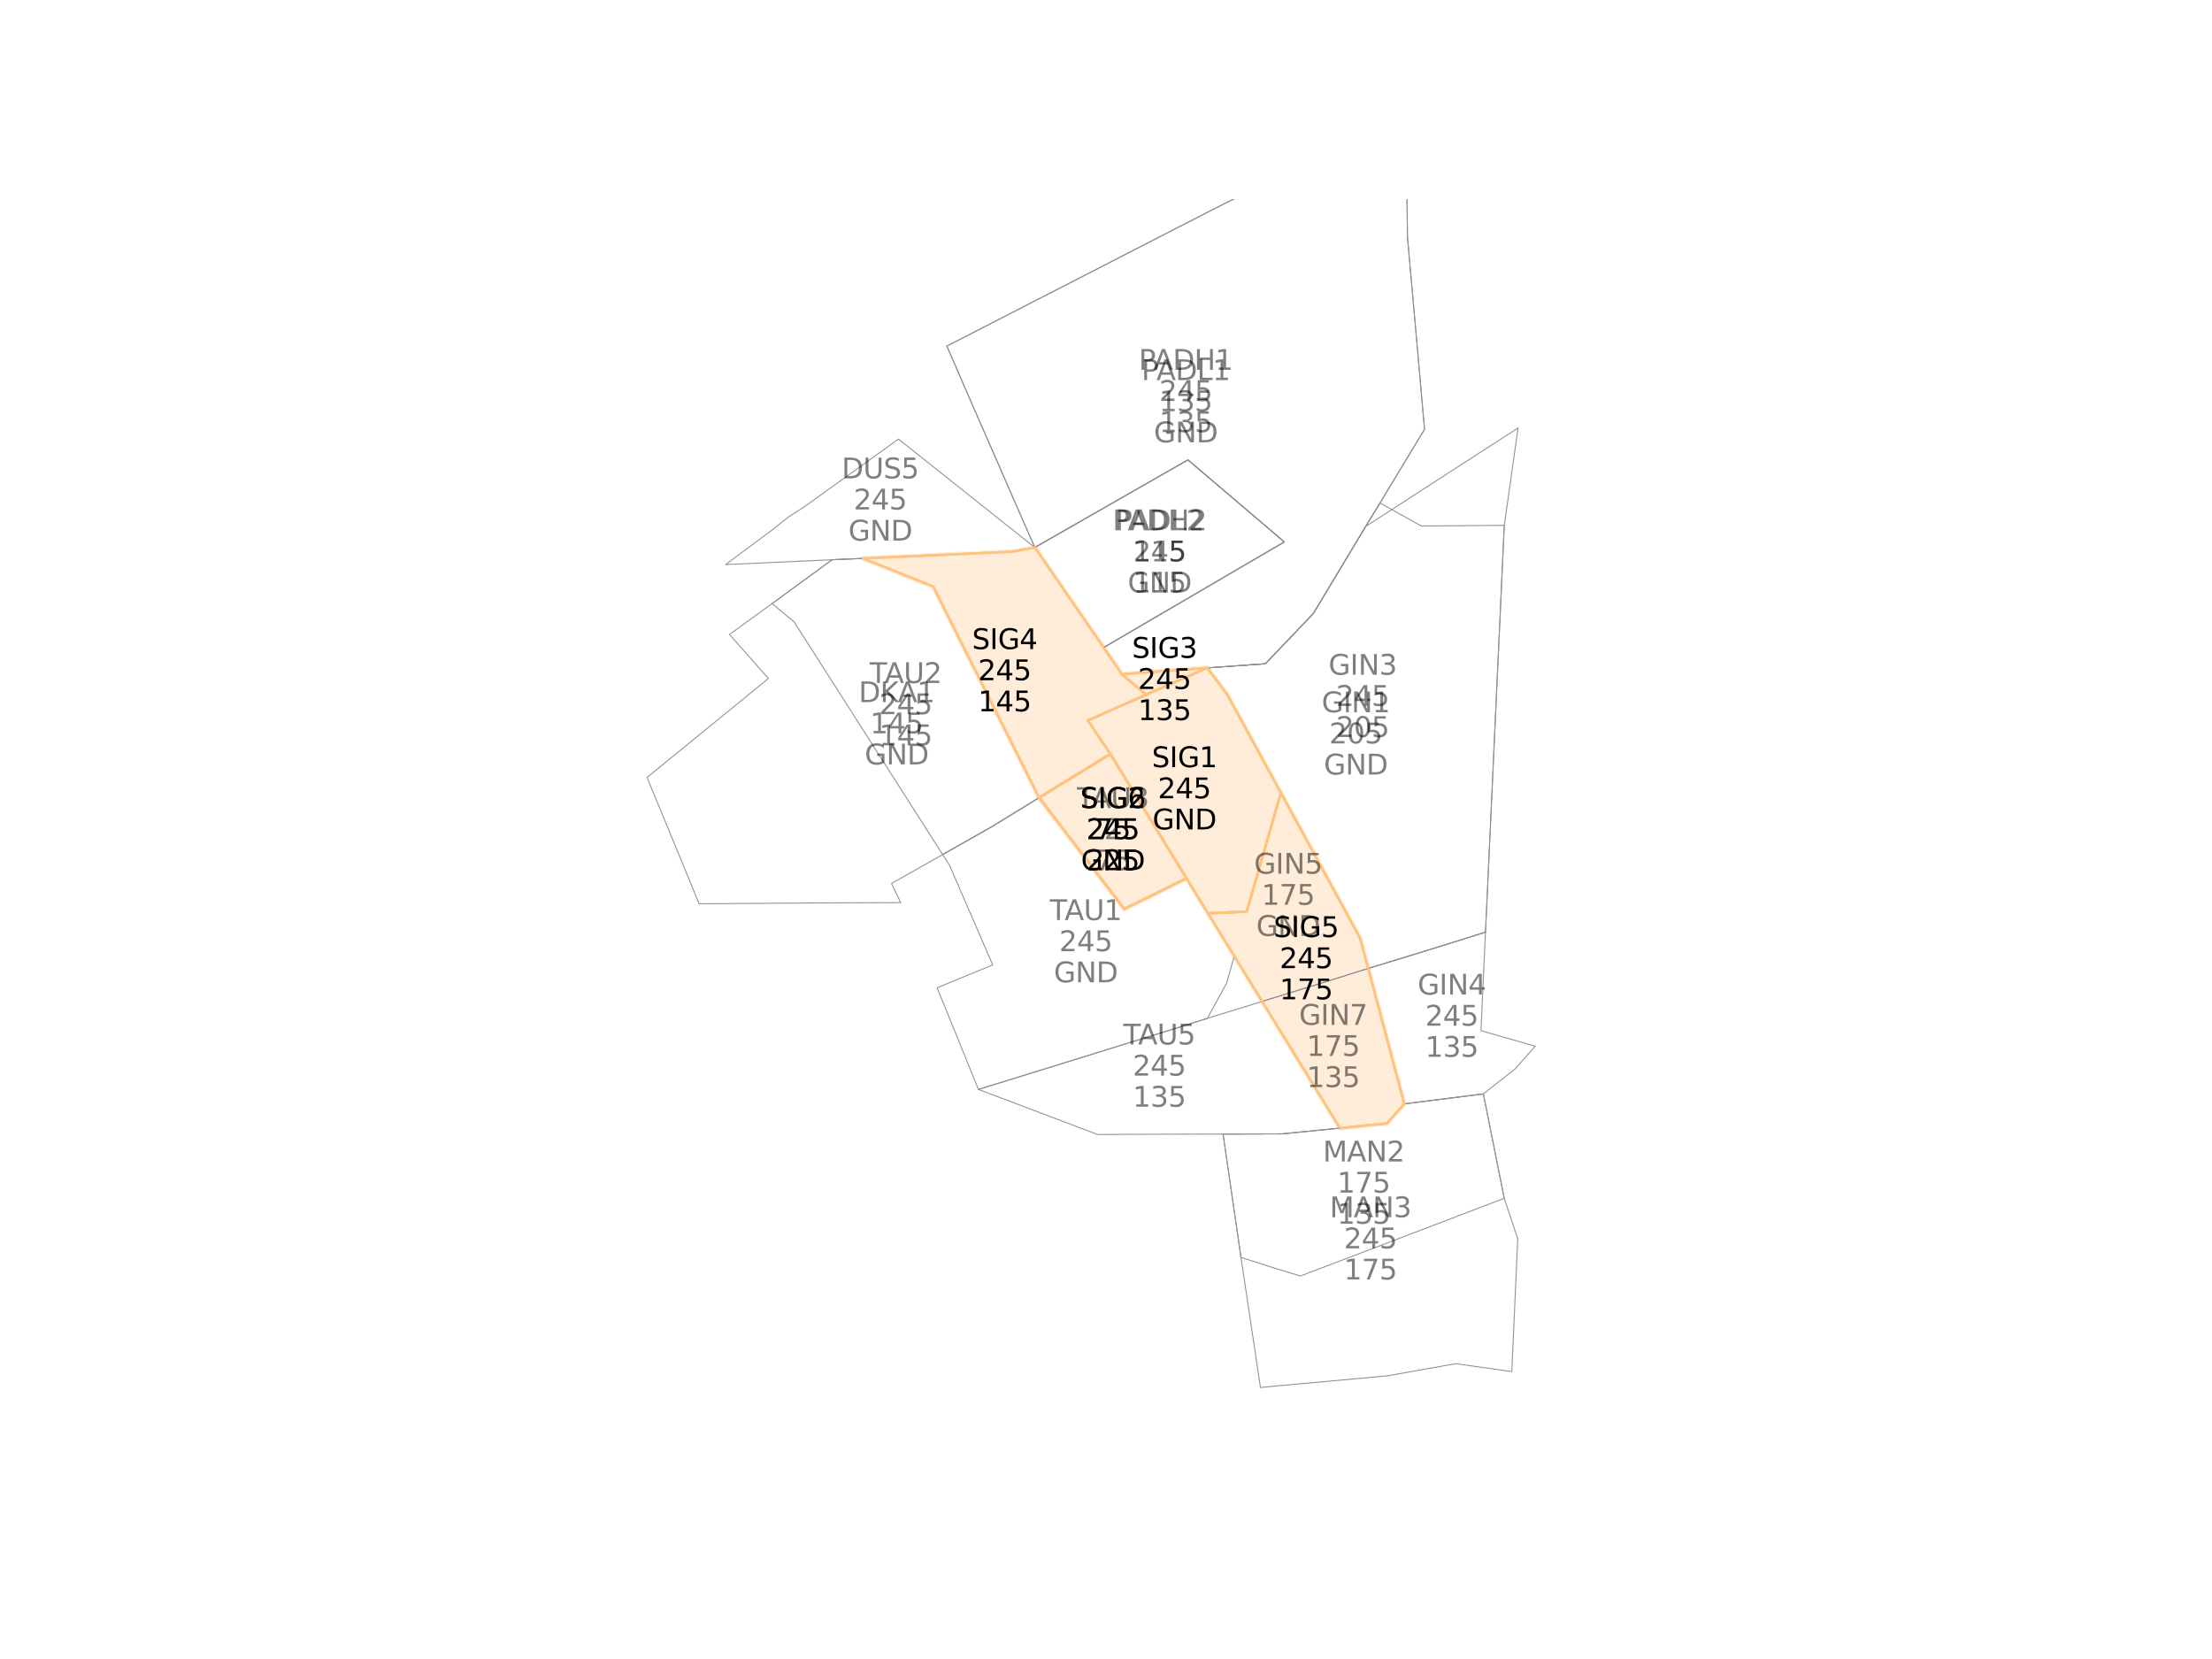 <?xml version="1.0" encoding="utf-8" standalone="no"?>
<!DOCTYPE svg PUBLIC "-//W3C//DTD SVG 1.1//EN"
  "http://www.w3.org/Graphics/SVG/1.1/DTD/svg11.dtd">
<svg xmlns:xlink="http://www.w3.org/1999/xlink" width="460.8pt" height="345.6pt" viewBox="0 0 460.8 345.6" xmlns="http://www.w3.org/2000/svg" version="1.1">
 <defs>
  <style type="text/css">*{stroke-linejoin: round; stroke-linecap: butt}</style>
 </defs>
 <g id="figure_1">
  <g id="patch_1">
   <path d="M 0 345.6 
L 460.8 345.6 
L 460.8 0 
L 0 0 
z
" style="fill: #ffffff"/>
  </g>
  <g id="axes_1">
   <g id="patch_2">
    <path d="M 251.471 139.134 
L 255.609 144.634 
L 266.827 165.171 
L 259.719 189.897 
L 251.658 190.269 
L 247.167 182.962 
L 231.304 157.073 
L 226.612 150.083 
L 238.748 144.723 
z
" clip-path="url(#p1ca1de540d)" style="fill: #ffedd9; stroke: #ffedd9; stroke-linejoin: miter"/>
   </g>
   <g id="patch_3">
    <path d="M 231.304 157.073 
L 247.167 182.962 
L 234.213 189.344 
L 216.481 166.158 
z
" clip-path="url(#p1ca1de540d)" style="fill: #ffedd9; stroke: #ffedd9; stroke-linejoin: miter"/>
   </g>
   <g id="patch_4">
    <path d="M 251.471 139.134 
L 238.748 144.723 
L 233.7 140.449 
z
" clip-path="url(#p1ca1de540d)" style="fill: #ffedd9; stroke: #ffedd9; stroke-linejoin: miter"/>
   </g>
   <g id="patch_5">
    <path d="M 215.563 114.048 
L 229.903 134.899 
L 233.7 140.449 
L 238.748 144.723 
L 226.612 150.083 
L 231.304 157.073 
L 216.481 166.158 
L 194.42 122.187 
L 179.798 116.327 
L 191.876 115.783 
L 210.837 114.938 
z
" clip-path="url(#p1ca1de540d)" style="fill: #ffedd9; stroke: #ffedd9; stroke-linejoin: miter"/>
   </g>
   <g id="patch_6">
    <path d="M 266.827 165.171 
L 283.343 195.471 
L 285.023 201.742 
L 292.522 229.959 
L 288.922 234.011 
L 279.155 235.008 
L 262.937 208.607 
L 257.127 199.141 
L 251.658 190.269 
L 259.719 189.897 
z
" clip-path="url(#p1ca1de540d)" style="fill: #ffedd9; stroke: #ffedd9; stroke-linejoin: miter"/>
   </g>
   <g id="patch_7">
    <path d="M 231.304 157.073 
L 247.167 182.962 
L 234.213 189.344 
L 216.481 166.158 
z
" clip-path="url(#p1ca1de540d)" style="fill: #ffedd9; stroke: #ffedd9; stroke-linejoin: miter"/>
   </g>
   <g id="patch_8">
    <path d="M 251.471 139.134 
L 255.609 144.634 
L 266.827 165.171 
L 259.719 189.897 
L 251.658 190.269 
L 247.167 182.962 
L 231.304 157.073 
L 226.612 150.083 
L 238.748 144.723 
L 251.471 139.134 
z
" clip-path="url(#p1ca1de540d)" style="fill: #ffedd9; stroke: #ffedd9; stroke-linejoin: miter"/>
   </g>
   <g id="patch_9">
    <path d="M 231.304 157.073 
L 247.167 182.962 
L 234.213 189.344 
L 216.481 166.158 
L 231.304 157.073 
z
" clip-path="url(#p1ca1de540d)" style="fill: #ffedd9; stroke: #ffedd9; stroke-linejoin: miter"/>
   </g>
   <g id="patch_10">
    <path d="M 251.471 139.134 
L 238.748 144.723 
L 233.7 140.449 
L 251.471 139.134 
z
" clip-path="url(#p1ca1de540d)" style="fill: #ffedd9; stroke: #ffedd9; stroke-linejoin: miter"/>
   </g>
   <g id="patch_11">
    <path d="M 215.563 114.048 
L 229.903 134.899 
L 233.7 140.449 
L 238.748 144.723 
L 226.612 150.083 
L 231.304 157.073 
L 216.481 166.158 
L 194.42 122.187 
L 179.798 116.327 
L 191.876 115.783 
L 210.837 114.938 
L 215.563 114.048 
z
" clip-path="url(#p1ca1de540d)" style="fill: #ffedd9; stroke: #ffedd9; stroke-linejoin: miter"/>
   </g>
   <g id="patch_12">
    <path d="M 266.827 165.171 
L 283.343 195.471 
L 285.023 201.742 
L 292.522 229.959 
L 288.922 234.011 
L 279.155 235.008 
L 262.937 208.607 
L 257.127 199.141 
L 251.658 190.269 
L 259.719 189.897 
L 266.827 165.171 
z
" clip-path="url(#p1ca1de540d)" style="fill: #ffedd9; stroke: #ffedd9; stroke-linejoin: miter"/>
   </g>
   <g id="patch_13">
    <path d="M 231.304 157.073 
L 247.167 182.962 
L 234.213 189.344 
L 216.481 166.158 
L 231.304 157.073 
z
" clip-path="url(#p1ca1de540d)" style="fill: #ffedd9; stroke: #ffedd9; stroke-linejoin: miter"/>
   </g>
   <g id="line2d_1">
    <path d="M 251.471 139.134 
L 255.609 144.634 
L 266.827 165.171 
L 259.719 189.897 
L 251.658 190.269 
L 247.167 182.962 
L 231.304 157.073 
L 226.612 150.083 
L 238.748 144.723 
L 251.471 139.134 
" clip-path="url(#p1ca1de540d)" style="fill: none; stroke: #ffc380; stroke-width: 0.5; stroke-linecap: square"/>
   </g>
   <g id="line2d_2">
    <path d="M 231.304 157.073 
L 247.167 182.962 
L 234.213 189.344 
L 216.481 166.158 
L 231.304 157.073 
" clip-path="url(#p1ca1de540d)" style="fill: none; stroke: #ffc380; stroke-width: 0.5; stroke-linecap: square"/>
   </g>
   <g id="line2d_3">
    <path d="M 251.471 139.134 
L 238.748 144.723 
L 233.7 140.449 
L 251.471 139.134 
" clip-path="url(#p1ca1de540d)" style="fill: none; stroke: #ffc380; stroke-width: 0.5; stroke-linecap: square"/>
   </g>
   <g id="line2d_4">
    <path d="M 215.563 114.048 
L 229.903 134.899 
L 233.7 140.449 
L 238.748 144.723 
L 226.612 150.083 
L 231.304 157.073 
L 216.481 166.158 
L 194.42 122.187 
L 179.798 116.327 
L 191.876 115.783 
L 210.837 114.938 
L 215.563 114.048 
" clip-path="url(#p1ca1de540d)" style="fill: none; stroke: #ffc380; stroke-width: 0.5; stroke-linecap: square"/>
   </g>
   <g id="line2d_5">
    <path d="M 266.827 165.171 
L 283.343 195.471 
L 285.023 201.742 
L 292.522 229.959 
L 288.922 234.011 
L 279.155 235.008 
L 262.937 208.607 
L 257.127 199.141 
L 251.658 190.269 
L 259.719 189.897 
L 266.827 165.171 
" clip-path="url(#p1ca1de540d)" style="fill: none; stroke: #ffc380; stroke-width: 0.5; stroke-linecap: square"/>
   </g>
   <g id="line2d_6">
    <path d="M 231.304 157.073 
L 247.167 182.962 
L 234.213 189.344 
L 216.481 166.158 
L 231.304 157.073 
" clip-path="url(#p1ca1de540d)" style="fill: none; stroke: #ffc380; stroke-width: 0.5; stroke-linecap: square"/>
   </g>
   <g id="line2d_7">
    <path d="M 215.563 114.048 
L 229.903 134.899 
L 233.7 140.449 
L 238.748 144.723 
L 226.612 150.083 
L 231.304 157.073 
L 216.481 166.158 
L 207.202 171.849 
L 206.841 172.082 
L 196.374 178.019 
L 185.715 184.036 
L 187.641 188.03 
L 171.244 188.09 
L 145.634 188.277 
L 144.156 184.676 
L 141.737 178.787 
L 134.795 161.952 
L 160.07 141.341 
L 151.968 132.172 
L 160.849 125.73 
L 173.349 116.601 
L 179.798 116.327 
L 191.876 115.783 
L 210.837 114.938 
L 215.563 114.048 
" clip-path="url(#p1ca1de540d)" style="fill: none; stroke: #8f8f8f; stroke-width: 0.2; stroke-linecap: square"/>
   </g>
   <g id="line2d_8">
    <path d="M 187.164 91.467 
L 215.563 114.048 
L 210.837 114.938 
L 191.876 115.783 
L 179.798 116.327 
L 173.349 116.601 
L 151.158 117.611 
L 160.929 110.344 
L 164.274 107.666 
L 167.61 105.537 
L 187.164 91.467 
" clip-path="url(#p1ca1de540d)" style="fill: none; stroke: #8f8f8f; stroke-width: 0.2; stroke-linecap: square"/>
   </g>
   <g id="line2d_9">
    <path d="M 313.368 109.439 
L 311.603 147.666 
L 309.944 183.748 
L 309.455 194.191 
L 297.152 198.031 
L 285.023 201.742 
L 283.343 195.471 
L 266.827 165.171 
L 255.609 144.634 
L 251.471 139.134 
L 263.609 138.268 
L 267.272 134.431 
L 273.622 127.762 
L 279.178 118.516 
L 284.488 109.669 
L 287.478 104.788 
L 296.086 109.574 
L 313.368 109.439 
" clip-path="url(#p1ca1de540d)" style="fill: none; stroke: #8f8f8f; stroke-width: 0.2; stroke-linecap: square"/>
   </g>
   <g id="line2d_10">
    <path d="M 316.238 89.156 
L 314.712 99.985 
L 313.368 109.439 
L 311.603 147.666 
L 309.944 183.748 
L 309.455 194.191 
L 297.152 198.031 
L 285.023 201.742 
L 283.343 195.471 
L 266.827 165.171 
L 255.609 144.634 
L 251.471 139.134 
L 263.609 138.268 
L 267.272 134.431 
L 273.622 127.762 
L 279.178 118.516 
L 284.488 109.669 
L 289.924 106.166 
L 300.339 99.419 
L 316.238 89.156 
" clip-path="url(#p1ca1de540d)" style="fill: none; stroke: #8f8f8f; stroke-width: 0.2; stroke-linecap: square"/>
   </g>
   <g id="line2d_11">
    <path d="M 309.455 194.191 
L 308.506 214.707 
L 319.819 217.95 
L 315.636 222.664 
L 309.011 227.879 
L 292.522 229.959 
L 285.023 201.742 
L 297.152 198.031 
L 309.455 194.191 
" clip-path="url(#p1ca1de540d)" style="fill: none; stroke: #8f8f8f; stroke-width: 0.2; stroke-linecap: square"/>
   </g>
   <g id="line2d_12">
    <path d="M 266.827 165.171 
L 283.343 195.471 
L 285.023 201.742 
L 275.242 204.807 
L 262.937 208.607 
L 257.127 199.141 
L 251.658 190.269 
L 259.719 189.897 
L 266.827 165.171 
" clip-path="url(#p1ca1de540d)" style="fill: none; stroke: #8f8f8f; stroke-width: 0.2; stroke-linecap: square"/>
   </g>
   <g id="line2d_13">
    <path d="M 285.023 201.742 
L 292.522 229.959 
L 288.922 234.011 
L 279.155 235.008 
L 262.937 208.607 
L 275.242 204.807 
L 285.023 201.742 
" clip-path="url(#p1ca1de540d)" style="fill: none; stroke: #8f8f8f; stroke-width: 0.2; stroke-linecap: square"/>
   </g>
   <g id="line2d_14">
    <path d="M 309.011 227.879 
L 313.357 249.624 
L 288.003 259.305 
L 270.911 265.81 
L 266.224 264.404 
L 258.518 261.941 
L 254.783 236.241 
L 267.07 236.205 
L 279.155 235.008 
L 288.922 234.011 
L 292.522 229.959 
L 309.011 227.879 
" clip-path="url(#p1ca1de540d)" style="fill: none; stroke: #8f8f8f; stroke-width: 0.2; stroke-linecap: square"/>
   </g>
   <g id="line2d_15">
    <path d="M 309.011 227.879 
L 313.357 249.624 
L 316.172 258.078 
L 315.752 267.383 
L 315.106 281.976 
L 314.946 285.724 
L 303.243 284.08 
L 288.975 286.62 
L 266.728 288.647 
L 262.576 289.041 
L 258.518 261.941 
L 254.783 236.241 
L 267.07 236.205 
L 279.155 235.008 
L 288.922 234.011 
L 292.522 229.959 
L 309.011 227.879 
" clip-path="url(#p1ca1de540d)" style="fill: none; stroke: #8f8f8f; stroke-width: 0.2; stroke-linecap: square"/>
   </g>
   <g id="line2d_16">
    <path d="M 292.895 23.406 
L 293.023 34.278 
L 293.199 49.33 
L 294.926 68.745 
L 295.867 79.338 
L 296.619 87.925 
L 296.762 89.429 
L 290.626 99.569 
L 287.478 104.788 
L 284.488 109.669 
L 279.178 118.516 
L 273.622 127.762 
L 267.272 134.431 
L 263.609 138.268 
L 251.471 139.134 
L 233.7 140.449 
L 229.903 134.899 
L 267.543 112.89 
L 247.466 95.802 
L 215.563 114.048 
L 202.624 84.469 
L 197.244 72.099 
L 252.676 43.635 
L 292.895 23.406 
" clip-path="url(#p1ca1de540d)" style="fill: none; stroke: #8f8f8f; stroke-width: 0.2; stroke-linecap: square"/>
   </g>
   <g id="line2d_17">
    <path d="M 247.466 95.802 
L 267.543 112.89 
L 229.903 134.899 
L 215.563 114.048 
L 247.466 95.802 
" clip-path="url(#p1ca1de540d)" style="fill: none; stroke: #8f8f8f; stroke-width: 0.2; stroke-linecap: square"/>
   </g>
   <g id="line2d_18">
    <path d="M 292.895 23.406 
L 293.023 34.278 
L 293.199 49.33 
L 294.926 68.745 
L 295.867 79.338 
L 296.619 87.925 
L 296.762 89.429 
L 290.626 99.569 
L 287.478 104.788 
L 284.488 109.669 
L 279.178 118.516 
L 273.622 127.762 
L 267.272 134.431 
L 263.609 138.268 
L 251.471 139.134 
L 238.748 144.723 
L 233.7 140.449 
L 229.903 134.899 
L 267.543 112.89 
L 247.466 95.802 
L 215.563 114.048 
L 202.624 84.469 
L 197.244 72.099 
L 252.676 43.635 
L 292.895 23.406 
" clip-path="url(#p1ca1de540d)" style="fill: none; stroke: #8f8f8f; stroke-width: 0.2; stroke-linecap: square"/>
   </g>
   <g id="line2d_19">
    <path d="M 247.466 95.802 
L 267.543 112.89 
L 229.903 134.899 
L 215.563 114.048 
L 247.466 95.802 
" clip-path="url(#p1ca1de540d)" style="fill: none; stroke: #8f8f8f; stroke-width: 0.2; stroke-linecap: square"/>
   </g>
   <g id="line2d_20">
    <path d="M 216.481 166.158 
L 234.213 189.344 
L 247.167 182.962 
L 251.658 190.269 
L 257.127 199.141 
L 255.514 204.834 
L 251.512 212.142 
L 243.873 214.542 
L 218.587 222.38 
L 206.057 226.258 
L 203.828 226.951 
L 200.675 219.178 
L 195.215 205.771 
L 206.795 201.011 
L 197.806 180.234 
L 196.374 178.019 
L 206.841 172.082 
L 207.202 171.849 
L 216.481 166.158 
" clip-path="url(#p1ca1de540d)" style="fill: none; stroke: #8f8f8f; stroke-width: 0.2; stroke-linecap: square"/>
   </g>
   <g id="line2d_21">
    <path d="M 179.798 116.327 
L 194.42 122.187 
L 216.481 166.158 
L 207.202 171.849 
L 206.841 172.082 
L 196.374 178.019 
L 165.434 129.563 
L 160.849 125.73 
L 173.349 116.601 
L 179.798 116.327 
" clip-path="url(#p1ca1de540d)" style="fill: none; stroke: #8f8f8f; stroke-width: 0.2; stroke-linecap: square"/>
   </g>
   <g id="line2d_22">
    <path d="M 231.304 157.073 
L 247.167 182.962 
L 234.213 189.344 
L 216.481 166.158 
L 231.304 157.073 
" clip-path="url(#p1ca1de540d)" style="fill: none; stroke: #8f8f8f; stroke-width: 0.2; stroke-linecap: square"/>
   </g>
   <g id="line2d_23">
    <path d="M 262.937 208.607 
L 279.155 235.008 
L 267.07 236.205 
L 254.783 236.241 
L 238.292 236.293 
L 228.62 236.334 
L 222.447 233.99 
L 203.828 226.951 
L 206.057 226.258 
L 218.587 222.38 
L 243.873 214.542 
L 251.512 212.142 
L 262.937 208.607 
" clip-path="url(#p1ca1de540d)" style="fill: none; stroke: #8f8f8f; stroke-width: 0.2; stroke-linecap: square"/>
   </g>
   <g id="line2d_24">
    <path d="M 251.471 139.134 
L 255.609 144.634 
L 266.827 165.171 
L 259.719 189.897 
L 251.658 190.269 
L 247.167 182.962 
L 231.304 157.073 
L 226.612 150.083 
L 238.748 144.723 
L 251.471 139.134 
L 251.471 139.134 
" clip-path="url(#p1ca1de540d)" style="fill: none; stroke: #ffc380; stroke-width: 0.5; stroke-linecap: square"/>
   </g>
   <g id="line2d_25">
    <path d="M 231.304 157.073 
L 247.167 182.962 
L 234.213 189.344 
L 216.481 166.158 
L 231.304 157.073 
L 231.304 157.073 
" clip-path="url(#p1ca1de540d)" style="fill: none; stroke: #ffc380; stroke-width: 0.5; stroke-linecap: square"/>
   </g>
   <g id="line2d_26">
    <path d="M 251.471 139.134 
L 238.748 144.723 
L 233.7 140.449 
L 251.471 139.134 
L 251.471 139.134 
" clip-path="url(#p1ca1de540d)" style="fill: none; stroke: #ffc380; stroke-width: 0.5; stroke-linecap: square"/>
   </g>
   <g id="line2d_27">
    <path d="M 215.563 114.048 
L 229.903 134.899 
L 233.7 140.449 
L 238.748 144.723 
L 226.612 150.083 
L 231.304 157.073 
L 216.481 166.158 
L 194.42 122.187 
L 179.798 116.327 
L 191.876 115.783 
L 210.837 114.938 
L 215.563 114.048 
L 215.563 114.048 
" clip-path="url(#p1ca1de540d)" style="fill: none; stroke: #ffc380; stroke-width: 0.5; stroke-linecap: square"/>
   </g>
   <g id="line2d_28">
    <path d="M 266.827 165.171 
L 283.343 195.471 
L 285.023 201.742 
L 292.522 229.959 
L 288.922 234.011 
L 279.155 235.008 
L 262.937 208.607 
L 257.127 199.141 
L 251.658 190.269 
L 259.719 189.897 
L 266.827 165.171 
L 266.827 165.171 
" clip-path="url(#p1ca1de540d)" style="fill: none; stroke: #ffc380; stroke-width: 0.5; stroke-linecap: square"/>
   </g>
   <g id="line2d_29">
    <path d="M 231.304 157.073 
L 247.167 182.962 
L 234.213 189.344 
L 216.481 166.158 
L 231.304 157.073 
L 231.304 157.073 
" clip-path="url(#p1ca1de540d)" style="fill: none; stroke: #ffc380; stroke-width: 0.5; stroke-linecap: square"/>
   </g>
   <g id="text_1">
    <!-- DKA1 -->
    <g style="opacity: 0.5" transform="translate(178.872 146.277)scale(0.058 -0.058)">
     <defs>
      <path id="DejaVuSans-44" d="M 1259 4147 
L 1259 519 
L 2022 519 
Q 2988 519 3436 956 
Q 3884 1394 3884 2338 
Q 3884 3275 3436 3711 
Q 2988 4147 2022 4147 
L 1259 4147 
z
M 628 4666 
L 1925 4666 
Q 3281 4666 3915 4102 
Q 4550 3538 4550 2338 
Q 4550 1131 3912 565 
Q 3275 0 1925 0 
L 628 0 
L 628 4666 
z
" transform="scale(0.016)"/>
      <path id="DejaVuSans-4b" d="M 628 4666 
L 1259 4666 
L 1259 2694 
L 3353 4666 
L 4166 4666 
L 1850 2491 
L 4331 0 
L 3500 0 
L 1259 2247 
L 1259 0 
L 628 0 
L 628 4666 
z
" transform="scale(0.016)"/>
      <path id="DejaVuSans-41" d="M 2188 4044 
L 1331 1722 
L 3047 1722 
L 2188 4044 
z
M 1831 4666 
L 2547 4666 
L 4325 0 
L 3669 0 
L 3244 1197 
L 1141 1197 
L 716 0 
L 50 0 
L 1831 4666 
z
" transform="scale(0.016)"/>
      <path id="DejaVuSans-31" d="M 794 531 
L 1825 531 
L 1825 4091 
L 703 3866 
L 703 4441 
L 1819 4666 
L 2450 4666 
L 2450 531 
L 3481 531 
L 3481 0 
L 794 0 
L 794 531 
z
" transform="scale(0.016)"/>
     </defs>
     <use xlink:href="#DejaVuSans-44"/>
     <use xlink:href="#DejaVuSans-4b" x="77.002"/>
     <use xlink:href="#DejaVuSans-41" x="140.828"/>
     <use xlink:href="#DejaVuSans-31" x="209.236"/>
    </g>
    <!-- 145 -->
    <g style="opacity: 0.5" transform="translate(181.245 152.76)scale(0.058 -0.058)">
     <defs>
      <path id="DejaVuSans-34" d="M 2419 4116 
L 825 1625 
L 2419 1625 
L 2419 4116 
z
M 2253 4666 
L 3047 4666 
L 3047 1625 
L 3713 1625 
L 3713 1100 
L 3047 1100 
L 3047 0 
L 2419 0 
L 2419 1100 
L 313 1100 
L 313 1709 
L 2253 4666 
z
" transform="scale(0.016)"/>
      <path id="DejaVuSans-35" d="M 691 4666 
L 3169 4666 
L 3169 4134 
L 1269 4134 
L 1269 2991 
Q 1406 3038 1543 3061 
Q 1681 3084 1819 3084 
Q 2600 3084 3056 2656 
Q 3513 2228 3513 1497 
Q 3513 744 3044 326 
Q 2575 -91 1722 -91 
Q 1428 -91 1123 -41 
Q 819 9 494 109 
L 494 744 
Q 775 591 1075 516 
Q 1375 441 1709 441 
Q 2250 441 2565 725 
Q 2881 1009 2881 1497 
Q 2881 1984 2565 2268 
Q 2250 2553 1709 2553 
Q 1456 2553 1204 2497 
Q 953 2441 691 2322 
L 691 4666 
z
" transform="scale(0.016)"/>
     </defs>
     <use xlink:href="#DejaVuSans-31"/>
     <use xlink:href="#DejaVuSans-34" x="63.623"/>
     <use xlink:href="#DejaVuSans-35" x="127.246"/>
    </g>
    <!-- GND -->
    <g style="opacity: 0.5" transform="translate(180.133 159.244)scale(0.058 -0.058)">
     <defs>
      <path id="DejaVuSans-47" d="M 3809 666 
L 3809 1919 
L 2778 1919 
L 2778 2438 
L 4434 2438 
L 4434 434 
Q 4069 175 3628 42 
Q 3188 -91 2688 -91 
Q 1594 -91 976 548 
Q 359 1188 359 2328 
Q 359 3472 976 4111 
Q 1594 4750 2688 4750 
Q 3144 4750 3555 4637 
Q 3966 4525 4313 4306 
L 4313 3634 
Q 3963 3931 3569 4081 
Q 3175 4231 2741 4231 
Q 1884 4231 1454 3753 
Q 1025 3275 1025 2328 
Q 1025 1384 1454 906 
Q 1884 428 2741 428 
Q 3075 428 3337 486 
Q 3600 544 3809 666 
z
" transform="scale(0.016)"/>
      <path id="DejaVuSans-4e" d="M 628 4666 
L 1478 4666 
L 3547 763 
L 3547 4666 
L 4159 4666 
L 4159 0 
L 3309 0 
L 1241 3903 
L 1241 0 
L 628 0 
L 628 4666 
z
" transform="scale(0.016)"/>
     </defs>
     <use xlink:href="#DejaVuSans-47"/>
     <use xlink:href="#DejaVuSans-4e" x="77.49"/>
     <use xlink:href="#DejaVuSans-44" x="152.295"/>
    </g>
   </g>
   <g id="text_2">
    <!-- DUS5 -->
    <g style="opacity: 0.5" transform="translate(175.333 99.653)scale(0.058 -0.058)">
     <defs>
      <path id="DejaVuSans-55" d="M 556 4666 
L 1191 4666 
L 1191 1831 
Q 1191 1081 1462 751 
Q 1734 422 2344 422 
Q 2950 422 3222 751 
Q 3494 1081 3494 1831 
L 3494 4666 
L 4128 4666 
L 4128 1753 
Q 4128 841 3676 375 
Q 3225 -91 2344 -91 
Q 1459 -91 1007 375 
Q 556 841 556 1753 
L 556 4666 
z
" transform="scale(0.016)"/>
      <path id="DejaVuSans-53" d="M 3425 4513 
L 3425 3897 
Q 3066 4069 2747 4153 
Q 2428 4238 2131 4238 
Q 1616 4238 1336 4038 
Q 1056 3838 1056 3469 
Q 1056 3159 1242 3001 
Q 1428 2844 1947 2747 
L 2328 2669 
Q 3034 2534 3370 2195 
Q 3706 1856 3706 1288 
Q 3706 609 3251 259 
Q 2797 -91 1919 -91 
Q 1588 -91 1214 -16 
Q 841 59 441 206 
L 441 856 
Q 825 641 1194 531 
Q 1563 422 1919 422 
Q 2459 422 2753 634 
Q 3047 847 3047 1241 
Q 3047 1584 2836 1778 
Q 2625 1972 2144 2069 
L 1759 2144 
Q 1053 2284 737 2584 
Q 422 2884 422 3419 
Q 422 4038 858 4394 
Q 1294 4750 2059 4750 
Q 2388 4750 2728 4690 
Q 3069 4631 3425 4513 
z
" transform="scale(0.016)"/>
     </defs>
     <use xlink:href="#DejaVuSans-44"/>
     <use xlink:href="#DejaVuSans-55" x="77.002"/>
     <use xlink:href="#DejaVuSans-53" x="150.195"/>
     <use xlink:href="#DejaVuSans-35" x="213.672"/>
    </g>
    <!-- 245 -->
    <g style="opacity: 0.5" transform="translate(177.834 106.137)scale(0.058 -0.058)">
     <defs>
      <path id="DejaVuSans-32" d="M 1228 531 
L 3431 531 
L 3431 0 
L 469 0 
L 469 531 
Q 828 903 1448 1529 
Q 2069 2156 2228 2338 
Q 2531 2678 2651 2914 
Q 2772 3150 2772 3378 
Q 2772 3750 2511 3984 
Q 2250 4219 1831 4219 
Q 1534 4219 1204 4116 
Q 875 4013 500 3803 
L 500 4441 
Q 881 4594 1212 4672 
Q 1544 4750 1819 4750 
Q 2544 4750 2975 4387 
Q 3406 4025 3406 3419 
Q 3406 3131 3298 2873 
Q 3191 2616 2906 2266 
Q 2828 2175 2409 1742 
Q 1991 1309 1228 531 
z
" transform="scale(0.016)"/>
     </defs>
     <use xlink:href="#DejaVuSans-32"/>
     <use xlink:href="#DejaVuSans-34" x="63.623"/>
     <use xlink:href="#DejaVuSans-35" x="127.246"/>
    </g>
    <!-- GND -->
    <g style="opacity: 0.5" transform="translate(176.722 112.62)scale(0.058 -0.058)">
     <use xlink:href="#DejaVuSans-47"/>
     <use xlink:href="#DejaVuSans-4e" x="77.49"/>
     <use xlink:href="#DejaVuSans-44" x="152.295"/>
    </g>
   </g>
   <g id="text_3">
    <!-- GIN1 -->
    <g style="opacity: 0.5" transform="translate(275.315 148.379)scale(0.058 -0.058)">
     <defs>
      <path id="DejaVuSans-49" d="M 628 4666 
L 1259 4666 
L 1259 0 
L 628 0 
L 628 4666 
z
" transform="scale(0.016)"/>
     </defs>
     <use xlink:href="#DejaVuSans-47"/>
     <use xlink:href="#DejaVuSans-49" x="77.49"/>
     <use xlink:href="#DejaVuSans-4e" x="106.982"/>
     <use xlink:href="#DejaVuSans-31" x="181.787"/>
    </g>
    <!-- 205 -->
    <g style="opacity: 0.5" transform="translate(276.894 154.863)scale(0.058 -0.058)">
     <defs>
      <path id="DejaVuSans-30" d="M 2034 4250 
Q 1547 4250 1301 3770 
Q 1056 3291 1056 2328 
Q 1056 1369 1301 889 
Q 1547 409 2034 409 
Q 2525 409 2770 889 
Q 3016 1369 3016 2328 
Q 3016 3291 2770 3770 
Q 2525 4250 2034 4250 
z
M 2034 4750 
Q 2819 4750 3233 4129 
Q 3647 3509 3647 2328 
Q 3647 1150 3233 529 
Q 2819 -91 2034 -91 
Q 1250 -91 836 529 
Q 422 1150 422 2328 
Q 422 3509 836 4129 
Q 1250 4750 2034 4750 
z
" transform="scale(0.016)"/>
     </defs>
     <use xlink:href="#DejaVuSans-32"/>
     <use xlink:href="#DejaVuSans-30" x="63.623"/>
     <use xlink:href="#DejaVuSans-35" x="127.246"/>
    </g>
    <!-- GND -->
    <g style="opacity: 0.5" transform="translate(275.782 161.346)scale(0.058 -0.058)">
     <use xlink:href="#DejaVuSans-47"/>
     <use xlink:href="#DejaVuSans-4e" x="77.49"/>
     <use xlink:href="#DejaVuSans-44" x="152.295"/>
    </g>
   </g>
   <g id="text_4">
    <!-- GIN3 -->
    <g style="opacity: 0.5" transform="translate(276.749 140.563)scale(0.058 -0.058)">
     <defs>
      <path id="DejaVuSans-33" d="M 2597 2516 
Q 3050 2419 3304 2112 
Q 3559 1806 3559 1356 
Q 3559 666 3084 287 
Q 2609 -91 1734 -91 
Q 1441 -91 1130 -33 
Q 819 25 488 141 
L 488 750 
Q 750 597 1062 519 
Q 1375 441 1716 441 
Q 2309 441 2620 675 
Q 2931 909 2931 1356 
Q 2931 1769 2642 2001 
Q 2353 2234 1838 2234 
L 1294 2234 
L 1294 2753 
L 1863 2753 
Q 2328 2753 2575 2939 
Q 2822 3125 2822 3475 
Q 2822 3834 2567 4026 
Q 2313 4219 1838 4219 
Q 1578 4219 1281 4162 
Q 984 4106 628 3988 
L 628 4550 
Q 988 4650 1302 4700 
Q 1616 4750 1894 4750 
Q 2613 4750 3031 4423 
Q 3450 4097 3450 3541 
Q 3450 3153 3228 2886 
Q 3006 2619 2597 2516 
z
" transform="scale(0.016)"/>
     </defs>
     <use xlink:href="#DejaVuSans-47"/>
     <use xlink:href="#DejaVuSans-49" x="77.49"/>
     <use xlink:href="#DejaVuSans-4e" x="106.982"/>
     <use xlink:href="#DejaVuSans-33" x="181.787"/>
    </g>
    <!-- 245 -->
    <g style="opacity: 0.5" transform="translate(278.329 147.047)scale(0.058 -0.058)">
     <use xlink:href="#DejaVuSans-32"/>
     <use xlink:href="#DejaVuSans-34" x="63.623"/>
     <use xlink:href="#DejaVuSans-35" x="127.246"/>
    </g>
    <!-- 205 -->
    <g style="opacity: 0.5" transform="translate(278.329 153.53)scale(0.058 -0.058)">
     <use xlink:href="#DejaVuSans-32"/>
     <use xlink:href="#DejaVuSans-30" x="63.623"/>
     <use xlink:href="#DejaVuSans-35" x="127.246"/>
    </g>
   </g>
   <g id="text_5">
    <!-- GIN4 -->
    <g style="opacity: 0.5" transform="translate(295.316 207.189)scale(0.058 -0.058)">
     <use xlink:href="#DejaVuSans-47"/>
     <use xlink:href="#DejaVuSans-49" x="77.49"/>
     <use xlink:href="#DejaVuSans-4e" x="106.982"/>
     <use xlink:href="#DejaVuSans-34" x="181.787"/>
    </g>
    <!-- 245 -->
    <g style="opacity: 0.5" transform="translate(296.895 213.672)scale(0.058 -0.058)">
     <use xlink:href="#DejaVuSans-32"/>
     <use xlink:href="#DejaVuSans-34" x="63.623"/>
     <use xlink:href="#DejaVuSans-35" x="127.246"/>
    </g>
    <!-- 135 -->
    <g style="opacity: 0.5" transform="translate(296.895 220.156)scale(0.058 -0.058)">
     <use xlink:href="#DejaVuSans-31"/>
     <use xlink:href="#DejaVuSans-33" x="63.623"/>
     <use xlink:href="#DejaVuSans-35" x="127.246"/>
    </g>
   </g>
   <g id="text_6">
    <!-- GIN5 -->
    <g style="opacity: 0.5" transform="translate(261.236 182.003)scale(0.058 -0.058)">
     <use xlink:href="#DejaVuSans-47"/>
     <use xlink:href="#DejaVuSans-49" x="77.49"/>
     <use xlink:href="#DejaVuSans-4e" x="106.982"/>
     <use xlink:href="#DejaVuSans-35" x="181.787"/>
    </g>
    <!-- 175 -->
    <g style="opacity: 0.5" transform="translate(262.815 188.487)scale(0.058 -0.058)">
     <defs>
      <path id="DejaVuSans-37" d="M 525 4666 
L 3525 4666 
L 3525 4397 
L 1831 0 
L 1172 0 
L 2766 4134 
L 525 4134 
L 525 4666 
z
" transform="scale(0.016)"/>
     </defs>
     <use xlink:href="#DejaVuSans-31"/>
     <use xlink:href="#DejaVuSans-37" x="63.623"/>
     <use xlink:href="#DejaVuSans-35" x="127.246"/>
    </g>
    <!-- GND -->
    <g style="opacity: 0.5" transform="translate(261.702 194.97)scale(0.058 -0.058)">
     <use xlink:href="#DejaVuSans-47"/>
     <use xlink:href="#DejaVuSans-4e" x="77.49"/>
     <use xlink:href="#DejaVuSans-44" x="152.295"/>
    </g>
   </g>
   <g id="text_7">
    <!-- GIN7 -->
    <g style="opacity: 0.5" transform="translate(270.624 213.489)scale(0.058 -0.058)">
     <use xlink:href="#DejaVuSans-47"/>
     <use xlink:href="#DejaVuSans-49" x="77.49"/>
     <use xlink:href="#DejaVuSans-4e" x="106.982"/>
     <use xlink:href="#DejaVuSans-37" x="181.787"/>
    </g>
    <!-- 175 -->
    <g style="opacity: 0.5" transform="translate(272.203 219.973)scale(0.058 -0.058)">
     <use xlink:href="#DejaVuSans-31"/>
     <use xlink:href="#DejaVuSans-37" x="63.623"/>
     <use xlink:href="#DejaVuSans-35" x="127.246"/>
    </g>
    <!-- 135 -->
    <g style="opacity: 0.5" transform="translate(272.203 226.456)scale(0.058 -0.058)">
     <use xlink:href="#DejaVuSans-31"/>
     <use xlink:href="#DejaVuSans-33" x="63.623"/>
     <use xlink:href="#DejaVuSans-35" x="127.246"/>
    </g>
   </g>
   <g id="text_8">
    <!-- MAN2 -->
    <g style="opacity: 0.5" transform="translate(275.584 241.958)scale(0.058 -0.058)">
     <defs>
      <path id="DejaVuSans-4d" d="M 628 4666 
L 1569 4666 
L 2759 1491 
L 3956 4666 
L 4897 4666 
L 4897 0 
L 4281 0 
L 4281 4097 
L 3078 897 
L 2444 897 
L 1241 4097 
L 1241 0 
L 628 0 
L 628 4666 
z
" transform="scale(0.016)"/>
     </defs>
     <use xlink:href="#DejaVuSans-4d"/>
     <use xlink:href="#DejaVuSans-41" x="86.279"/>
     <use xlink:href="#DejaVuSans-4e" x="154.688"/>
     <use xlink:href="#DejaVuSans-32" x="229.492"/>
    </g>
    <!-- 175 -->
    <g style="opacity: 0.5" transform="translate(278.544 248.442)scale(0.058 -0.058)">
     <use xlink:href="#DejaVuSans-31"/>
     <use xlink:href="#DejaVuSans-37" x="63.623"/>
     <use xlink:href="#DejaVuSans-35" x="127.246"/>
    </g>
    <!-- 135 -->
    <g style="opacity: 0.5" transform="translate(278.544 254.925)scale(0.058 -0.058)">
     <use xlink:href="#DejaVuSans-31"/>
     <use xlink:href="#DejaVuSans-33" x="63.623"/>
     <use xlink:href="#DejaVuSans-35" x="127.246"/>
    </g>
   </g>
   <g id="text_9">
    <!-- MAN3 -->
    <g style="opacity: 0.5" transform="translate(276.991 253.574)scale(0.058 -0.058)">
     <use xlink:href="#DejaVuSans-4d"/>
     <use xlink:href="#DejaVuSans-41" x="86.279"/>
     <use xlink:href="#DejaVuSans-4e" x="154.688"/>
     <use xlink:href="#DejaVuSans-33" x="229.492"/>
    </g>
    <!-- 245 -->
    <g style="opacity: 0.5" transform="translate(279.951 260.057)scale(0.058 -0.058)">
     <use xlink:href="#DejaVuSans-32"/>
     <use xlink:href="#DejaVuSans-34" x="63.623"/>
     <use xlink:href="#DejaVuSans-35" x="127.246"/>
    </g>
    <!-- 175 -->
    <g style="opacity: 0.5" transform="translate(279.951 266.541)scale(0.058 -0.058)">
     <use xlink:href="#DejaVuSans-31"/>
     <use xlink:href="#DejaVuSans-37" x="63.623"/>
     <use xlink:href="#DejaVuSans-35" x="127.246"/>
    </g>
   </g>
   <g id="text_10">
    <!-- PADH1 -->
    <g style="opacity: 0.5" transform="translate(237.214 77.042)scale(0.058 -0.058)">
     <defs>
      <path id="DejaVuSans-50" d="M 1259 4147 
L 1259 2394 
L 2053 2394 
Q 2494 2394 2734 2622 
Q 2975 2850 2975 3272 
Q 2975 3691 2734 3919 
Q 2494 4147 2053 4147 
L 1259 4147 
z
M 628 4666 
L 2053 4666 
Q 2838 4666 3239 4311 
Q 3641 3956 3641 3272 
Q 3641 2581 3239 2228 
Q 2838 1875 2053 1875 
L 1259 1875 
L 1259 0 
L 628 0 
L 628 4666 
z
" transform="scale(0.016)"/>
      <path id="DejaVuSans-48" d="M 628 4666 
L 1259 4666 
L 1259 2753 
L 3553 2753 
L 3553 4666 
L 4184 4666 
L 4184 0 
L 3553 0 
L 3553 2222 
L 1259 2222 
L 1259 0 
L 628 0 
L 628 4666 
z
" transform="scale(0.016)"/>
     </defs>
     <use xlink:href="#DejaVuSans-50"/>
     <use xlink:href="#DejaVuSans-41" x="53.928"/>
     <use xlink:href="#DejaVuSans-44" x="122.336"/>
     <use xlink:href="#DejaVuSans-48" x="199.338"/>
     <use xlink:href="#DejaVuSans-31" x="274.533"/>
    </g>
    <!-- 245 -->
    <g style="opacity: 0.5" transform="translate(241.478 83.525)scale(0.058 -0.058)">
     <use xlink:href="#DejaVuSans-32"/>
     <use xlink:href="#DejaVuSans-34" x="63.623"/>
     <use xlink:href="#DejaVuSans-35" x="127.246"/>
    </g>
    <!-- 135 -->
    <g style="opacity: 0.5" transform="translate(241.478 90.009)scale(0.058 -0.058)">
     <use xlink:href="#DejaVuSans-31"/>
     <use xlink:href="#DejaVuSans-33" x="63.623"/>
     <use xlink:href="#DejaVuSans-35" x="127.246"/>
    </g>
   </g>
   <g id="text_11">
    <!-- PADH2 -->
    <g style="opacity: 0.5" transform="translate(231.763 110.465)scale(0.058 -0.058)">
     <use xlink:href="#DejaVuSans-50"/>
     <use xlink:href="#DejaVuSans-41" x="53.928"/>
     <use xlink:href="#DejaVuSans-44" x="122.336"/>
     <use xlink:href="#DejaVuSans-48" x="199.338"/>
     <use xlink:href="#DejaVuSans-32" x="274.533"/>
    </g>
    <!-- 245 -->
    <g style="opacity: 0.5" transform="translate(236.027 116.948)scale(0.058 -0.058)">
     <use xlink:href="#DejaVuSans-32"/>
     <use xlink:href="#DejaVuSans-34" x="63.623"/>
     <use xlink:href="#DejaVuSans-35" x="127.246"/>
    </g>
    <!-- 115 -->
    <g style="opacity: 0.5" transform="translate(236.027 123.432)scale(0.058 -0.058)">
     <use xlink:href="#DejaVuSans-31"/>
     <use xlink:href="#DejaVuSans-31" x="63.623"/>
     <use xlink:href="#DejaVuSans-35" x="127.246"/>
    </g>
   </g>
   <g id="text_12">
    <!-- PADL1 -->
    <g style="opacity: 0.5" transform="translate(237.778 79.179)scale(0.058 -0.058)">
     <defs>
      <path id="DejaVuSans-4c" d="M 628 4666 
L 1259 4666 
L 1259 531 
L 3531 531 
L 3531 0 
L 628 0 
L 628 4666 
z
" transform="scale(0.016)"/>
     </defs>
     <use xlink:href="#DejaVuSans-50"/>
     <use xlink:href="#DejaVuSans-41" x="53.928"/>
     <use xlink:href="#DejaVuSans-44" x="122.336"/>
     <use xlink:href="#DejaVuSans-4c" x="199.338"/>
     <use xlink:href="#DejaVuSans-31" x="255.051"/>
    </g>
    <!-- 135 -->
    <g style="opacity: 0.5" transform="translate(241.478 85.662)scale(0.058 -0.058)">
     <use xlink:href="#DejaVuSans-31"/>
     <use xlink:href="#DejaVuSans-33" x="63.623"/>
     <use xlink:href="#DejaVuSans-35" x="127.246"/>
    </g>
    <!-- GND -->
    <g style="opacity: 0.5" transform="translate(240.365 92.146)scale(0.058 -0.058)">
     <use xlink:href="#DejaVuSans-47"/>
     <use xlink:href="#DejaVuSans-4e" x="77.49"/>
     <use xlink:href="#DejaVuSans-44" x="152.295"/>
    </g>
   </g>
   <g id="text_13">
    <!-- PADL2 -->
    <g style="opacity: 0.5" transform="translate(232.327 110.465)scale(0.058 -0.058)">
     <use xlink:href="#DejaVuSans-50"/>
     <use xlink:href="#DejaVuSans-41" x="53.928"/>
     <use xlink:href="#DejaVuSans-44" x="122.336"/>
     <use xlink:href="#DejaVuSans-4c" x="199.338"/>
     <use xlink:href="#DejaVuSans-32" x="255.051"/>
    </g>
    <!-- 115 -->
    <g style="opacity: 0.5" transform="translate(236.027 116.948)scale(0.058 -0.058)">
     <use xlink:href="#DejaVuSans-31"/>
     <use xlink:href="#DejaVuSans-31" x="63.623"/>
     <use xlink:href="#DejaVuSans-35" x="127.246"/>
    </g>
    <!-- GND -->
    <g style="opacity: 0.5" transform="translate(234.915 123.432)scale(0.058 -0.058)">
     <use xlink:href="#DejaVuSans-47"/>
     <use xlink:href="#DejaVuSans-4e" x="77.49"/>
     <use xlink:href="#DejaVuSans-44" x="152.295"/>
    </g>
   </g>
   <g id="text_14">
    <!-- TAU1 -->
    <g style="opacity: 0.5" transform="translate(218.686 191.668)scale(0.058 -0.058)">
     <defs>
      <path id="DejaVuSans-54" d="M -19 4666 
L 3928 4666 
L 3928 4134 
L 2272 4134 
L 2272 0 
L 1638 0 
L 1638 4134 
L -19 4134 
L -19 4666 
z
" transform="scale(0.016)"/>
     </defs>
     <use xlink:href="#DejaVuSans-54"/>
     <use xlink:href="#DejaVuSans-41" x="53.334"/>
     <use xlink:href="#DejaVuSans-55" x="121.742"/>
     <use xlink:href="#DejaVuSans-31" x="194.936"/>
    </g>
    <!-- 245 -->
    <g style="opacity: 0.5" transform="translate(220.645 198.152)scale(0.058 -0.058)">
     <use xlink:href="#DejaVuSans-32"/>
     <use xlink:href="#DejaVuSans-34" x="63.623"/>
     <use xlink:href="#DejaVuSans-35" x="127.246"/>
    </g>
    <!-- GND -->
    <g style="opacity: 0.5" transform="translate(219.533 204.635)scale(0.058 -0.058)">
     <use xlink:href="#DejaVuSans-47"/>
     <use xlink:href="#DejaVuSans-4e" x="77.49"/>
     <use xlink:href="#DejaVuSans-44" x="152.295"/>
    </g>
   </g>
   <g id="text_15">
    <!-- TAU2 -->
    <g style="opacity: 0.5" transform="translate(181.18 142.287)scale(0.058 -0.058)">
     <use xlink:href="#DejaVuSans-54"/>
     <use xlink:href="#DejaVuSans-41" x="53.334"/>
     <use xlink:href="#DejaVuSans-55" x="121.742"/>
     <use xlink:href="#DejaVuSans-32" x="194.936"/>
    </g>
    <!-- 245 -->
    <g style="opacity: 0.5" transform="translate(183.139 148.771)scale(0.058 -0.058)">
     <use xlink:href="#DejaVuSans-32"/>
     <use xlink:href="#DejaVuSans-34" x="63.623"/>
     <use xlink:href="#DejaVuSans-35" x="127.246"/>
    </g>
    <!-- 145 -->
    <g style="opacity: 0.5" transform="translate(183.139 155.254)scale(0.058 -0.058)">
     <use xlink:href="#DejaVuSans-31"/>
     <use xlink:href="#DejaVuSans-34" x="63.623"/>
     <use xlink:href="#DejaVuSans-35" x="127.246"/>
    </g>
   </g>
   <g id="text_16">
    <!-- TAU3 -->
    <g style="opacity: 0.5" transform="translate(224.339 168.322)scale(0.058 -0.058)">
     <use xlink:href="#DejaVuSans-54"/>
     <use xlink:href="#DejaVuSans-41" x="53.334"/>
     <use xlink:href="#DejaVuSans-55" x="121.742"/>
     <use xlink:href="#DejaVuSans-33" x="194.936"/>
    </g>
    <!-- 225 -->
    <g style="opacity: 0.5" transform="translate(226.298 174.806)scale(0.058 -0.058)">
     <use xlink:href="#DejaVuSans-32"/>
     <use xlink:href="#DejaVuSans-32" x="63.623"/>
     <use xlink:href="#DejaVuSans-35" x="127.246"/>
    </g>
    <!-- 75 -->
    <g style="opacity: 0.5" transform="translate(228.14 181.289)scale(0.058 -0.058)">
     <use xlink:href="#DejaVuSans-37"/>
     <use xlink:href="#DejaVuSans-35" x="63.623"/>
    </g>
   </g>
   <g id="text_17">
    <!-- TAU5 -->
    <g style="opacity: 0.5" transform="translate(234.006 217.585)scale(0.058 -0.058)">
     <use xlink:href="#DejaVuSans-54"/>
     <use xlink:href="#DejaVuSans-41" x="53.334"/>
     <use xlink:href="#DejaVuSans-55" x="121.742"/>
     <use xlink:href="#DejaVuSans-35" x="194.936"/>
    </g>
    <!-- 245 -->
    <g style="opacity: 0.5" transform="translate(235.966 224.068)scale(0.058 -0.058)">
     <use xlink:href="#DejaVuSans-32"/>
     <use xlink:href="#DejaVuSans-34" x="63.623"/>
     <use xlink:href="#DejaVuSans-35" x="127.246"/>
    </g>
    <!-- 135 -->
    <g style="opacity: 0.5" transform="translate(235.966 230.552)scale(0.058 -0.058)">
     <use xlink:href="#DejaVuSans-31"/>
     <use xlink:href="#DejaVuSans-33" x="63.623"/>
     <use xlink:href="#DejaVuSans-35" x="127.246"/>
    </g>
   </g>
   <g id="text_18">
    <!-- SIG1 -->
    <g transform="translate(239.942 159.816)scale(0.058 -0.058)">
     <use xlink:href="#DejaVuSans-53"/>
     <use xlink:href="#DejaVuSans-49" x="63.477"/>
     <use xlink:href="#DejaVuSans-47" x="92.969"/>
     <use xlink:href="#DejaVuSans-31" x="170.459"/>
    </g>
    <!-- 245 -->
    <g transform="translate(241.193 166.299)scale(0.058 -0.058)">
     <use xlink:href="#DejaVuSans-32"/>
     <use xlink:href="#DejaVuSans-34" x="63.623"/>
     <use xlink:href="#DejaVuSans-35" x="127.246"/>
    </g>
    <!-- GND -->
    <g transform="translate(240.081 172.783)scale(0.058 -0.058)">
     <use xlink:href="#DejaVuSans-47"/>
     <use xlink:href="#DejaVuSans-4e" x="77.49"/>
     <use xlink:href="#DejaVuSans-44" x="152.295"/>
    </g>
   </g>
   <g id="text_19">
    <!-- SIG2 -->
    <g transform="translate(225.047 168.322)scale(0.058 -0.058)">
     <use xlink:href="#DejaVuSans-53"/>
     <use xlink:href="#DejaVuSans-49" x="63.477"/>
     <use xlink:href="#DejaVuSans-47" x="92.969"/>
     <use xlink:href="#DejaVuSans-32" x="170.459"/>
    </g>
    <!-- 75 -->
    <g transform="translate(228.14 174.806)scale(0.058 -0.058)">
     <use xlink:href="#DejaVuSans-37"/>
     <use xlink:href="#DejaVuSans-35" x="63.623"/>
    </g>
    <!-- GND -->
    <g transform="translate(225.186 181.289)scale(0.058 -0.058)">
     <use xlink:href="#DejaVuSans-47"/>
     <use xlink:href="#DejaVuSans-4e" x="77.49"/>
     <use xlink:href="#DejaVuSans-44" x="152.295"/>
    </g>
   </g>
   <g id="text_20">
    <!-- SIG3 -->
    <g transform="translate(235.809 137.042)scale(0.058 -0.058)">
     <use xlink:href="#DejaVuSans-53"/>
     <use xlink:href="#DejaVuSans-49" x="63.477"/>
     <use xlink:href="#DejaVuSans-47" x="92.969"/>
     <use xlink:href="#DejaVuSans-33" x="170.459"/>
    </g>
    <!-- 245 -->
    <g transform="translate(237.06 143.526)scale(0.058 -0.058)">
     <use xlink:href="#DejaVuSans-32"/>
     <use xlink:href="#DejaVuSans-34" x="63.623"/>
     <use xlink:href="#DejaVuSans-35" x="127.246"/>
    </g>
    <!-- 135 -->
    <g transform="translate(237.06 150.009)scale(0.058 -0.058)">
     <use xlink:href="#DejaVuSans-31"/>
     <use xlink:href="#DejaVuSans-33" x="63.623"/>
     <use xlink:href="#DejaVuSans-35" x="127.246"/>
    </g>
   </g>
   <g id="text_21">
    <!-- SIG4 -->
    <g transform="translate(202.496 135.217)scale(0.058 -0.058)">
     <use xlink:href="#DejaVuSans-53"/>
     <use xlink:href="#DejaVuSans-49" x="63.477"/>
     <use xlink:href="#DejaVuSans-47" x="92.969"/>
     <use xlink:href="#DejaVuSans-34" x="170.459"/>
    </g>
    <!-- 245 -->
    <g transform="translate(203.747 141.7)scale(0.058 -0.058)">
     <use xlink:href="#DejaVuSans-32"/>
     <use xlink:href="#DejaVuSans-34" x="63.623"/>
     <use xlink:href="#DejaVuSans-35" x="127.246"/>
    </g>
    <!-- 145 -->
    <g transform="translate(203.747 148.184)scale(0.058 -0.058)">
     <use xlink:href="#DejaVuSans-31"/>
     <use xlink:href="#DejaVuSans-34" x="63.623"/>
     <use xlink:href="#DejaVuSans-35" x="127.246"/>
    </g>
   </g>
   <g id="text_22">
    <!-- SIG5 -->
    <g transform="translate(265.313 195.204)scale(0.058 -0.058)">
     <use xlink:href="#DejaVuSans-53"/>
     <use xlink:href="#DejaVuSans-49" x="63.477"/>
     <use xlink:href="#DejaVuSans-47" x="92.969"/>
     <use xlink:href="#DejaVuSans-35" x="170.459"/>
    </g>
    <!-- 245 -->
    <g transform="translate(266.564 201.687)scale(0.058 -0.058)">
     <use xlink:href="#DejaVuSans-32"/>
     <use xlink:href="#DejaVuSans-34" x="63.623"/>
     <use xlink:href="#DejaVuSans-35" x="127.246"/>
    </g>
    <!-- 175 -->
    <g transform="translate(266.564 208.171)scale(0.058 -0.058)">
     <use xlink:href="#DejaVuSans-31"/>
     <use xlink:href="#DejaVuSans-37" x="63.623"/>
     <use xlink:href="#DejaVuSans-35" x="127.246"/>
    </g>
   </g>
   <g id="text_23">
    <!-- SIG6 -->
    <g transform="translate(225.047 168.322)scale(0.058 -0.058)">
     <defs>
      <path id="DejaVuSans-36" d="M 2113 2584 
Q 1688 2584 1439 2293 
Q 1191 2003 1191 1497 
Q 1191 994 1439 701 
Q 1688 409 2113 409 
Q 2538 409 2786 701 
Q 3034 994 3034 1497 
Q 3034 2003 2786 2293 
Q 2538 2584 2113 2584 
z
M 3366 4563 
L 3366 3988 
Q 3128 4100 2886 4159 
Q 2644 4219 2406 4219 
Q 1781 4219 1451 3797 
Q 1122 3375 1075 2522 
Q 1259 2794 1537 2939 
Q 1816 3084 2150 3084 
Q 2853 3084 3261 2657 
Q 3669 2231 3669 1497 
Q 3669 778 3244 343 
Q 2819 -91 2113 -91 
Q 1303 -91 875 529 
Q 447 1150 447 2328 
Q 447 3434 972 4092 
Q 1497 4750 2381 4750 
Q 2619 4750 2861 4703 
Q 3103 4656 3366 4563 
z
" transform="scale(0.016)"/>
     </defs>
     <use xlink:href="#DejaVuSans-53"/>
     <use xlink:href="#DejaVuSans-49" x="63.477"/>
     <use xlink:href="#DejaVuSans-47" x="92.969"/>
     <use xlink:href="#DejaVuSans-36" x="170.459"/>
    </g>
    <!-- 245 -->
    <g transform="translate(226.298 174.806)scale(0.058 -0.058)">
     <use xlink:href="#DejaVuSans-32"/>
     <use xlink:href="#DejaVuSans-34" x="63.623"/>
     <use xlink:href="#DejaVuSans-35" x="127.246"/>
    </g>
    <!-- 225 -->
    <g transform="translate(226.298 181.289)scale(0.058 -0.058)">
     <use xlink:href="#DejaVuSans-32"/>
     <use xlink:href="#DejaVuSans-32" x="63.623"/>
     <use xlink:href="#DejaVuSans-35" x="127.246"/>
    </g>
   </g>
  </g>
 </g>
 <defs>
  <clipPath id="p1ca1de540d">
   <rect x="112.165" y="41.472" width="247.991" height="266.112"/>
  </clipPath>
 </defs>
</svg>
